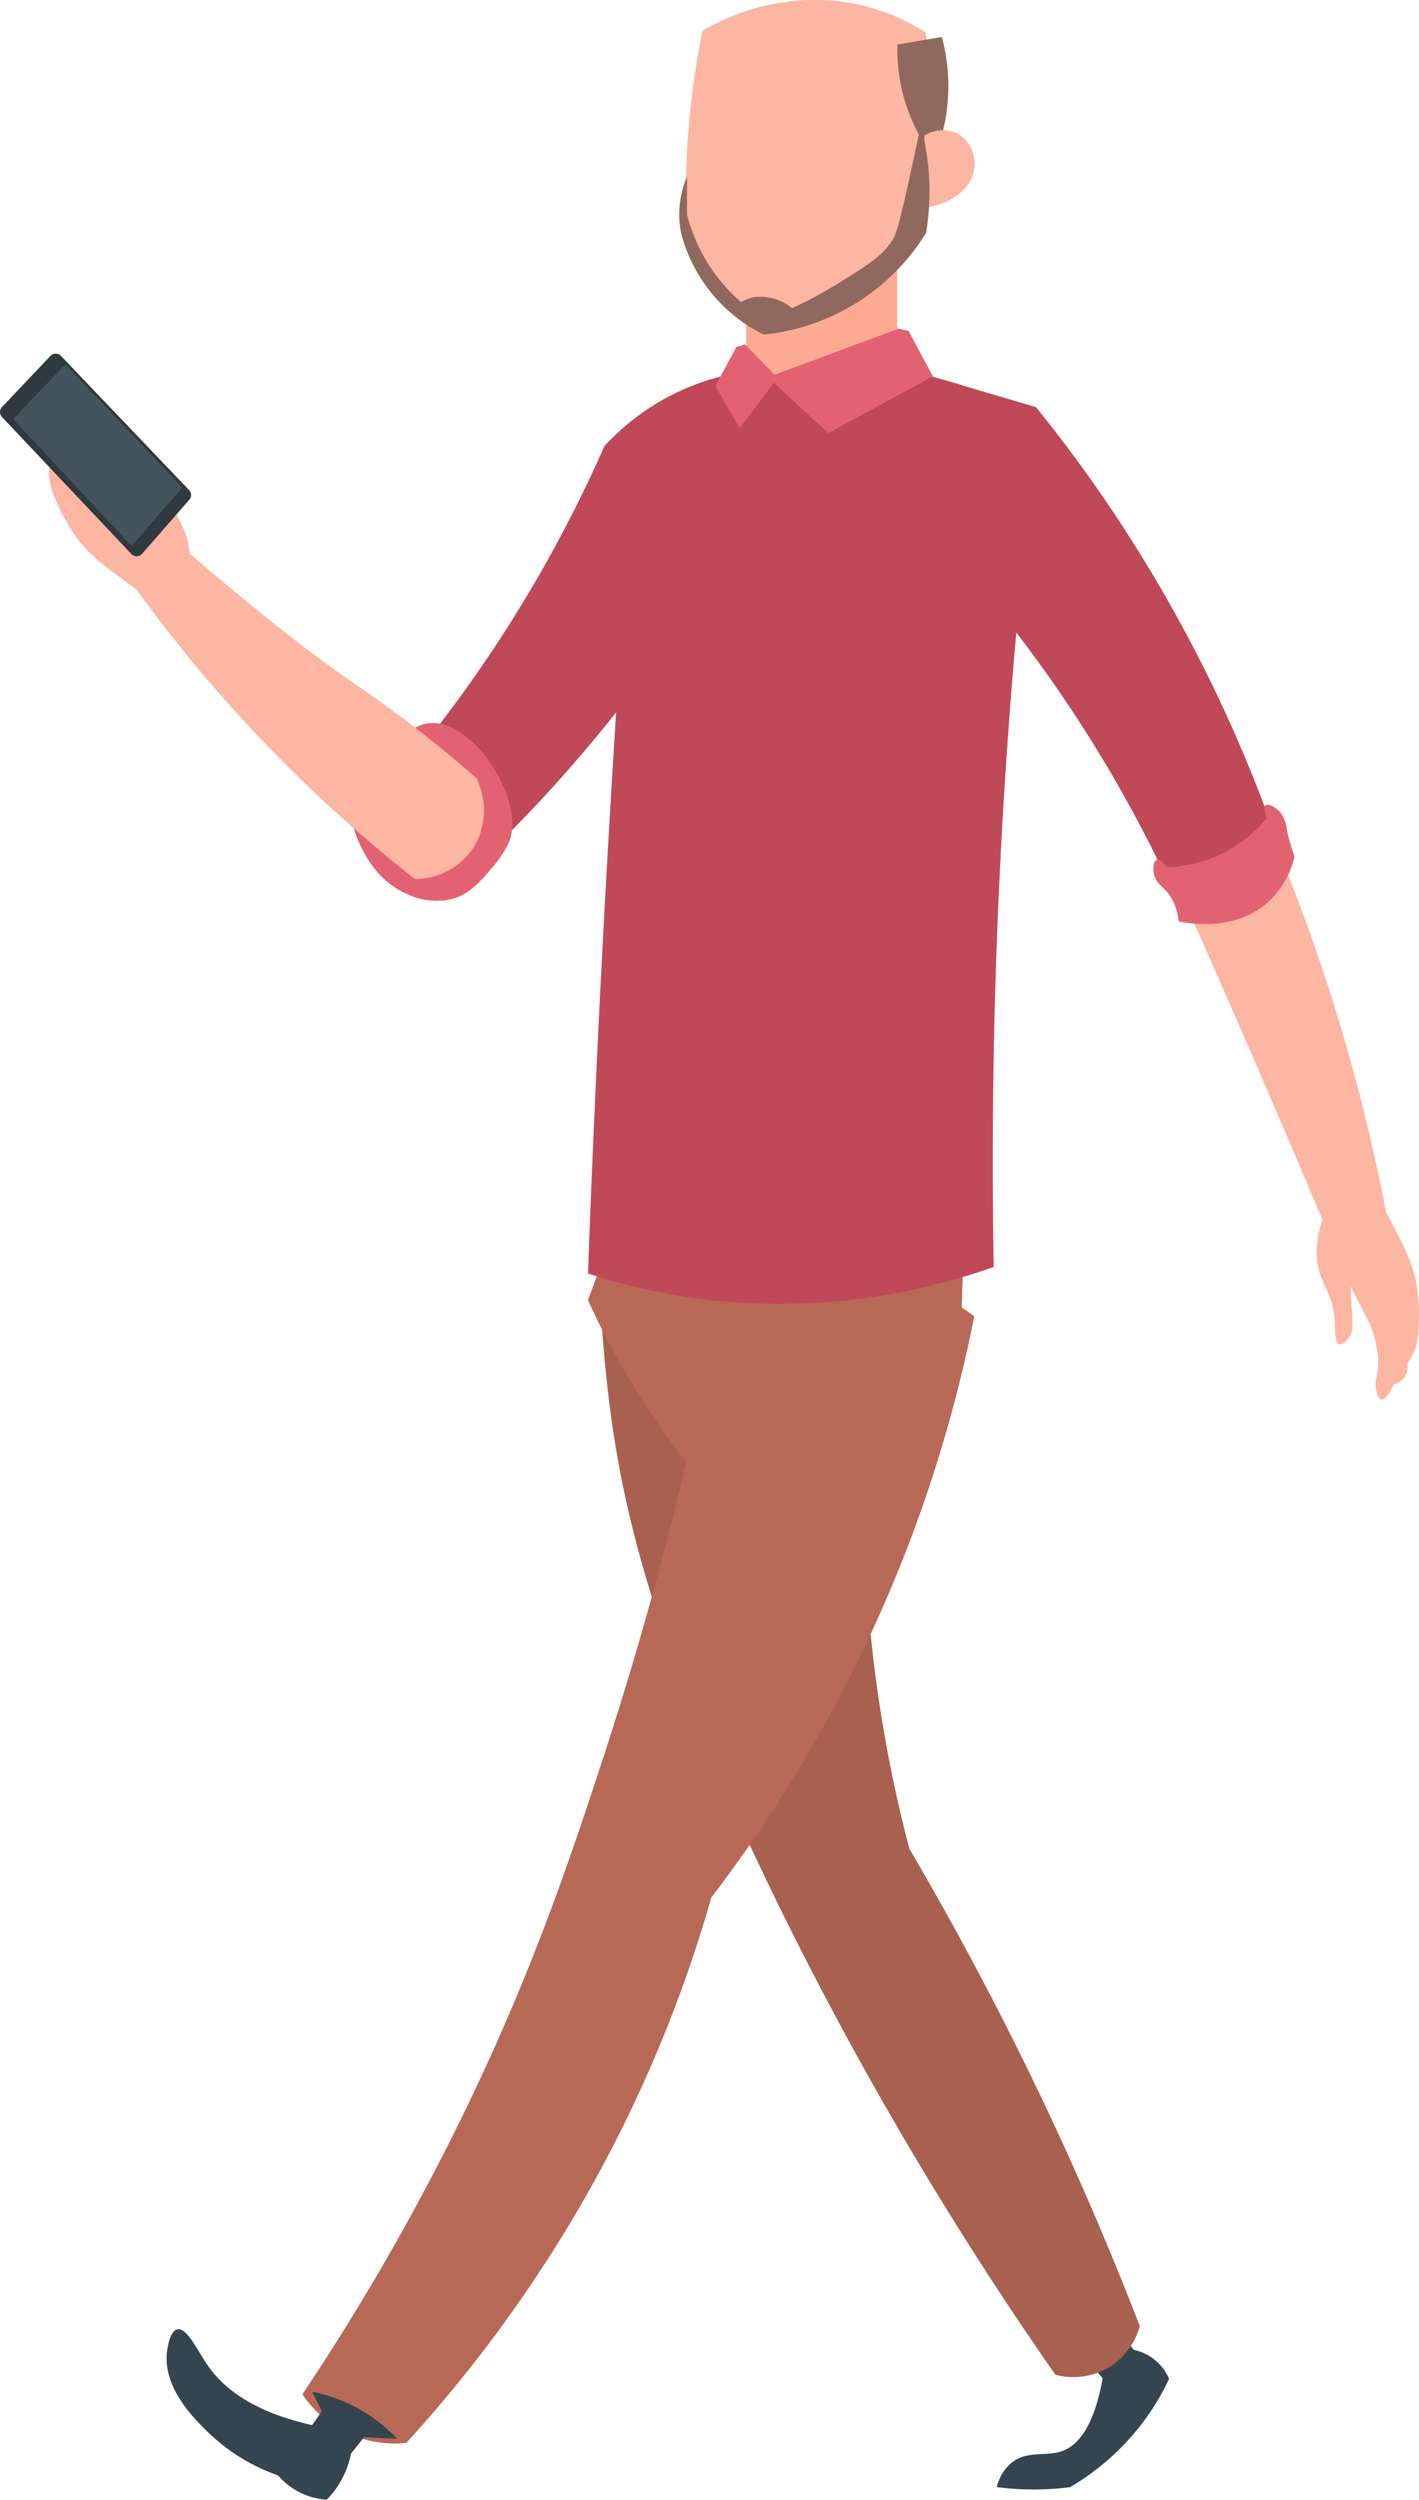 <svg xmlns="http://www.w3.org/2000/svg" width="227.433" height="400.516" viewBox="0 0 227.433 400.516">
  <g id="Group_1172" data-name="Group 1172" transform="translate(0 -0.04)">
    <path id="Path_2862" data-name="Path 2862" d="M-702.252,448.45q1.547,8.875,3.1,17.746c-2.527,4.866-5.335,9.849-8.46,14.9a233.4,233.4,0,0,1-40.253,48.7,13.419,13.419,0,0,1-10.573-3.286,13.085,13.085,0,0,1-4-8.227,216.41,216.41,0,0,0,15.882-19.8A217.475,217.475,0,0,0-724.938,460.4a38.437,38.437,0,0,1,8.815-7.1,38.562,38.562,0,0,1,13.871-4.852Z" transform="translate(821.816 -388.897)" fill="#bf4958"/>
    <path id="Path_2863" data-name="Path 2863" d="M-712.466,545.4q1.532,1.852,3.063,3.706a8.022,8.022,0,0,1,3.777,1.971,8.027,8.027,0,0,1,1.871,2.669,39.531,39.531,0,0,1-4.007,6.724A40.146,40.146,0,0,1-719.615,571.1a44.9,44.9,0,0,1-5.293.375,45.3,45.3,0,0,1-6.469-.385,7.371,7.371,0,0,1,2.255-3.8c2.572-2.175,5.587-1.008,8.259-1.981,2.385-.869,5.018-3.629,6.459-11.659q-1.832-2.108-3.658-4.22Q-715.263,547.422-712.466,545.4Z" transform="translate(891.134 -172.565)" fill="#35454f"/>
    <path id="Path_2864" data-name="Path 2864" d="M-709.028,469.7c2.443,5.471,4.818,11.235,7.083,17.294a302.123,302.123,0,0,1,13.9,49.979,6.928,6.928,0,0,1-3.047,3.044,7.307,7.307,0,0,1-6.091,0q-5.419-12.869-11.045-25.893-7.217-16.7-14.5-32.979Z" transform="translate(910.437 -341.479)" fill="#fcb6a1"/>
    <path id="Path_2865" data-name="Path 2865" d="M-751.007,494.977c.213,4,.637,9.768,1.561,16.648,2.02,14.977,6.8,38.023,27.573,80.114a571.235,571.235,0,0,0,43.7,73.871,11.223,11.223,0,0,0,8.324-1.04,11.232,11.232,0,0,0,5.2-6.763c-3.813-9.859-8.124-20.121-13-30.691-7.752-16.787-15.872-32.048-23.931-45.781-1.58-6.007-3-12.431-4.162-19.249a225.989,225.989,0,0,1-2.6-54.1Z" transform="translate(847.331 -285.08)" fill="#a8604f"/>
    <path id="Path_2866" data-name="Path 2866" d="M-706.408,489.051c.792,1.286,1.89,3.154,3.079,5.471,2.12,4.143,3.18,6.214,3.794,9.319a30.854,30.854,0,0,1,.346,7.542,9.432,9.432,0,0,1-.481,2.957,9,9,0,0,1-1.309,2.469,2.9,2.9,0,0,1-.436,2.191,2.921,2.921,0,0,1-1.8,1.176c-.6,1.516-1.376,2.517-1.926,2.407-.633-.126-.859-1.713-.879-1.845a5.018,5.018,0,0,1,.165-2,11.4,11.4,0,0,0-.081-4.7,14.023,14.023,0,0,0-1.8-5.054q-1.163-2.259-2.333-4.517c.055,1.318.116,2.4.161,3.167.175,2.921.307,3.91-.346,4.912-.384.588-1.134,1.322-1.651,1.15-.721-.236-.594-2.058-.7-3.693-.278-4.556-2.184-5.655-2.76-9.219a14.3,14.3,0,0,1,1.69-8.844Q-710.04,490.5-706.408,489.051Z" transform="translate(926.531 -298.303)" fill="#fcb6a1"/>
    <path id="Path_2867" data-name="Path 2867" d="M-658.131,500.514a224.976,224.976,0,0,1-9.885,34.856,226.573,226.573,0,0,1-32.255,58.264A217.481,217.481,0,0,1-713.8,629.011a219.127,219.127,0,0,1-35.373,52.021,18.056,18.056,0,0,1-10.4-2.081,17.878,17.878,0,0,1-6.243-5.723,379.512,379.512,0,0,0,23.931-41.1c12.369-24.684,18.936-44.512,24.448-61.389a578.164,578.164,0,0,0,18.729-73.351,38.588,38.588,0,0,1,22.37-4.162,38.349,38.349,0,0,1,18.207,7.288Z" transform="translate(814.283 -289.576)" fill="#b86956"/>
    <path id="Path_2868" data-name="Path 2868" d="M-722.517,526.385l-12.486-.52a123.405,123.405,0,0,1-8.062-11.187,124.025,124.025,0,0,1-8.586-15.866l1.822-4.941c7.8-.74,16.237-1.221,25.23-1.3a296.378,296.378,0,0,1,33.034,1.561q-.131,4.033-.258,8.065Z" transform="translate(845.894 -290.476)" fill="#b86956"/>
    <path id="Path_2869" data-name="Path 2869" d="M-679.337,456.783a64.879,64.879,0,0,0-26.012-8.324,66.273,66.273,0,0,0-38.5,8.324q-1.687,21.9-3.122,44.217-3.02,47.127-4.682,92.6a99.032,99.032,0,0,0,18.729,4.162,102.809,102.809,0,0,0,46.3-5.2q-.3-16.543,0-33.813a954.343,954.343,0,0,1,7.287-101.966Z" transform="translate(845.894 -389.523)" fill="#bf4958"/>
    <path id="Path_2870" data-name="Path 2870" d="M-735.444,448.45l19.42,5.71c3.451,4.262,6.9,8.825,10.282,13.71a233.257,233.257,0,0,1,28.558,56.354,13.407,13.407,0,0,1-7.235,8.379,13.079,13.079,0,0,1-9.138.381,216.648,216.648,0,0,0-11.8-22.467,217.386,217.386,0,0,0-26.274-35.031Z" transform="translate(882.057 -388.897)" fill="#bf4958"/>
    <path id="Path_2871" data-name="Path 2871" d="M-703.246,471.169a5.773,5.773,0,0,1,1.041,2.863,32.31,32.31,0,0,0,1.212,4.162,14.176,14.176,0,0,1-3.813,6.934c-5.7,5.574-14.089,3.632-14.741,3.467a9.774,9.774,0,0,0-1.041-3.467c-1.047-2-2.611-2.336-2.947-4.162-.149-.8-.087-1.971.433-2.168.417-.155,1.083.323,1.648,1.128a21.443,21.443,0,0,0,9.019-2.252,21.415,21.415,0,0,0,7.022-5.639c-.12-.268-.7-1.616-.262-1.994C-705.253,469.68-704,470.3-703.246,471.169Z" transform="translate(908.472 -340.953)" fill="#e36272"/>
    <path id="Path_2872" data-name="Path 2872" d="M-740.906,562.839l-2.081,2.6a14.792,14.792,0,0,1-1.17,3.512,14.648,14.648,0,0,1-2.734,3.9,11.344,11.344,0,0,1-4.291-1.17,11.374,11.374,0,0,1-3.513-2.731,30.577,30.577,0,0,1-11.054-6.763c-2.226-2.146-7.309-7.041-6.763-12.874.026-.255.355-3.493,1.693-3.774,1.512-.317,3.218,3.4,4.812,5.723,2.323,3.393,6.883,7.422,16.777,9.626.52-.737,1.04-1.477,1.561-2.213l-1.561-3.122a25.483,25.483,0,0,1,6.5,2.213,25.425,25.425,0,0,1,7.154,5.332Z" transform="translate(799.255 -172.295)" fill="#35454f"/>
    <path id="Path_2873" data-name="Path 2873" d="M-740.908,489.182c-1.664,1.968-3.357,3.974-6.033,4.821a10.758,10.758,0,0,1-7.39-.675c-6.925-2.873-8.825-11.016-9.067-12.127a30.063,30.063,0,0,1,4.146-8c2.575-3.538,5.034-6.922,8.324-7.284,6.973-.772,15.552,12.269,12.832,19.075a17.842,17.842,0,0,1-2.812,4.19Z" transform="translate(819.682 -350.003)" fill="#e36272"/>
    <path id="Path_2874" data-name="Path 2874" d="M-728.9,511.076q-5.288-4.149-10.667-8.9a233.275,233.275,0,0,1-34.717-38.543,6.932,6.932,0,0,1,1.367-4.084,7.3,7.3,0,0,1,5.454-2.714c14.861,12.8,23.385,19.2,28.507,22.684,1.573,1.07,7.186,4.837,14.218,10.576,2.485,2.029,4.466,3.748,5.723,4.857a11.652,11.652,0,0,1,0,10.231A11.191,11.191,0,0,1-728.9,511.076Z" transform="translate(795.397 -370.194)" fill="#fcb6a1"/>
    <path id="Path_2875" data-name="Path 2875" d="M-760.676,480.287c-1.283-.8-3.1-1.977-5.2-3.525-3.745-2.763-5.616-4.143-7.548-6.65a30.655,30.655,0,0,1-3.671-6.6,9.43,9.43,0,0,1-.892-2.86,9.017,9.017,0,0,1,.071-2.8,2.911,2.911,0,0,1-.582-2.155,2.891,2.891,0,0,1,1.089-1.855c-.139-1.625.11-2.869.649-3.015.624-.168,1.535,1.15,1.609,1.26a4.952,4.952,0,0,1,.743,1.861,11.367,11.367,0,0,0,2.165,4.168,14.023,14.023,0,0,0,3.868,3.719l4.1,3.005c-.636-1.154-1.173-2.1-1.554-2.763-1.457-2.537-2.02-3.361-1.881-4.546.081-.7.427-1.693.966-1.771.75-.11,1.451,1.58,2.268,3,2.278,3.955,4.475,4.088,6.579,7.021a14.286,14.286,0,0,1,2.43,8.67Q-758.068,477.37-760.676,480.287Z" transform="translate(785.937 -383.612)" fill="#fcb6a1"/>
    <path id="Path_2876" data-name="Path 2876" d="M-750.476,470.989q-3.786,4.323-7.568,8.65a1.158,1.158,0,0,1-.849.4,1.157,1.157,0,0,1-.864-.363L-780.5,457.724a1.161,1.161,0,0,1,0-1.593l7.771-8.2a1.161,1.161,0,0,1,.84-.36,1.161,1.161,0,0,1,.84.36q10.266,10.751,20.535,21.5A1.157,1.157,0,0,1-750.476,470.989Z" transform="translate(780.816 -390.871)" fill="#2f393f"/>
    <path id="Path_2877" data-name="Path 2877" d="M-753.05,467.854q-4.052,4.682-8.1,9.364l-19.016-20.309,8.388-8.821Z" transform="translate(782.266 -389.704)" fill="#44535c"/>
    <path id="Path_2878" data-name="Path 2878" d="M-719.514,459.948q-.019-8.909-.042-17.817l-24.277,2.427q.063,8.541.129,17.081l5.852,2.6Z" transform="translate(863.338 -402.997)" fill="#fcab92"/>
    <path id="Path_2879" data-name="Path 2879" d="M-714.376,446.676l3.9,7.283q-8.39,4.551-16.777,9.106L-735.968,455q-2.729,3.645-5.461,7.283-1.953-3.378-3.9-6.763,1.672-3.121,3.338-6.243l1.39-.433,4.769,4.857q9.927-3.688,19.853-7.371Z" transform="translate(859.994 -393.627)" fill="#e36272"/>
    <path id="Path_2880" data-name="Path 2880" d="M-744.137,435.022a132.7,132.7,0,0,0-2.5,20c-.2,4.013-.2,7.813-.065,11.371a22.344,22.344,0,0,0,4.249,8.2,23.8,23.8,0,0,0,10.389,7.238A33.953,33.953,0,0,0-720,477.44a32.714,32.714,0,0,0,10.932-10.77,82.728,82.728,0,0,0,1.593-10.77,83.164,83.164,0,0,0-.911-20.658,33.3,33.3,0,0,0-12.751-4.834,35.332,35.332,0,0,0-23,4.614Z" transform="translate(856.721 -430.02)" fill="#fcb6a1"/>
    <path id="Path_2881" data-name="Path 2881" d="M-736.292,433.082a28.144,28.144,0,0,0,.346,5.377,28.784,28.784,0,0,0,3.988,10.576q1.474-1.037,2.947-2.081a30.077,30.077,0,0,0,.869-7.975,30.172,30.172,0,0,0-1.04-7.112Q-732.741,432.478-736.292,433.082Z" transform="translate(880.133 -425.899)" fill="#91685d"/>
    <path id="Path_2882" data-name="Path 2882" d="M-734.363,437.333a5.5,5.5,0,0,1,5.548-.175,5.639,5.639,0,0,1,2.43,5.548c-.433,3.2-4.007,6.014-8.844,6.243Z" transform="translate(882.537 -415.583)" fill="#fcb6a1"/>
    <path id="Path_2883" data-name="Path 2883" d="M-708.422,436.241c-.249,1.212-.6,2.911-1.041,4.941-2.495,11.691-2.947,12.67-3.642,13.7-1.651,2.453-4.078,3.949-8.928,6.938a61.74,61.74,0,0,1-7.025,3.726,7.849,7.849,0,0,0-6.156-1.732,6.343,6.343,0,0,0-1.994.779,27.575,27.575,0,0,1-4.595-5.115,27.71,27.71,0,0,1-4.075-8.931v-6.068a15.4,15.4,0,0,0-1.04,8.5,15.668,15.668,0,0,0,.779,2.772,25.34,25.34,0,0,0,5.81,9.193,25.412,25.412,0,0,0,6.763,4.853,35.077,35.077,0,0,0,16.473-6.156,34.845,34.845,0,0,0,9.539-10.143,41.4,41.4,0,0,0,.52-5.29A41.066,41.066,0,0,0-708.422,436.241Z" transform="translate(855.989 -416.139)" fill="#91685d"/>
  </g>
</svg>
